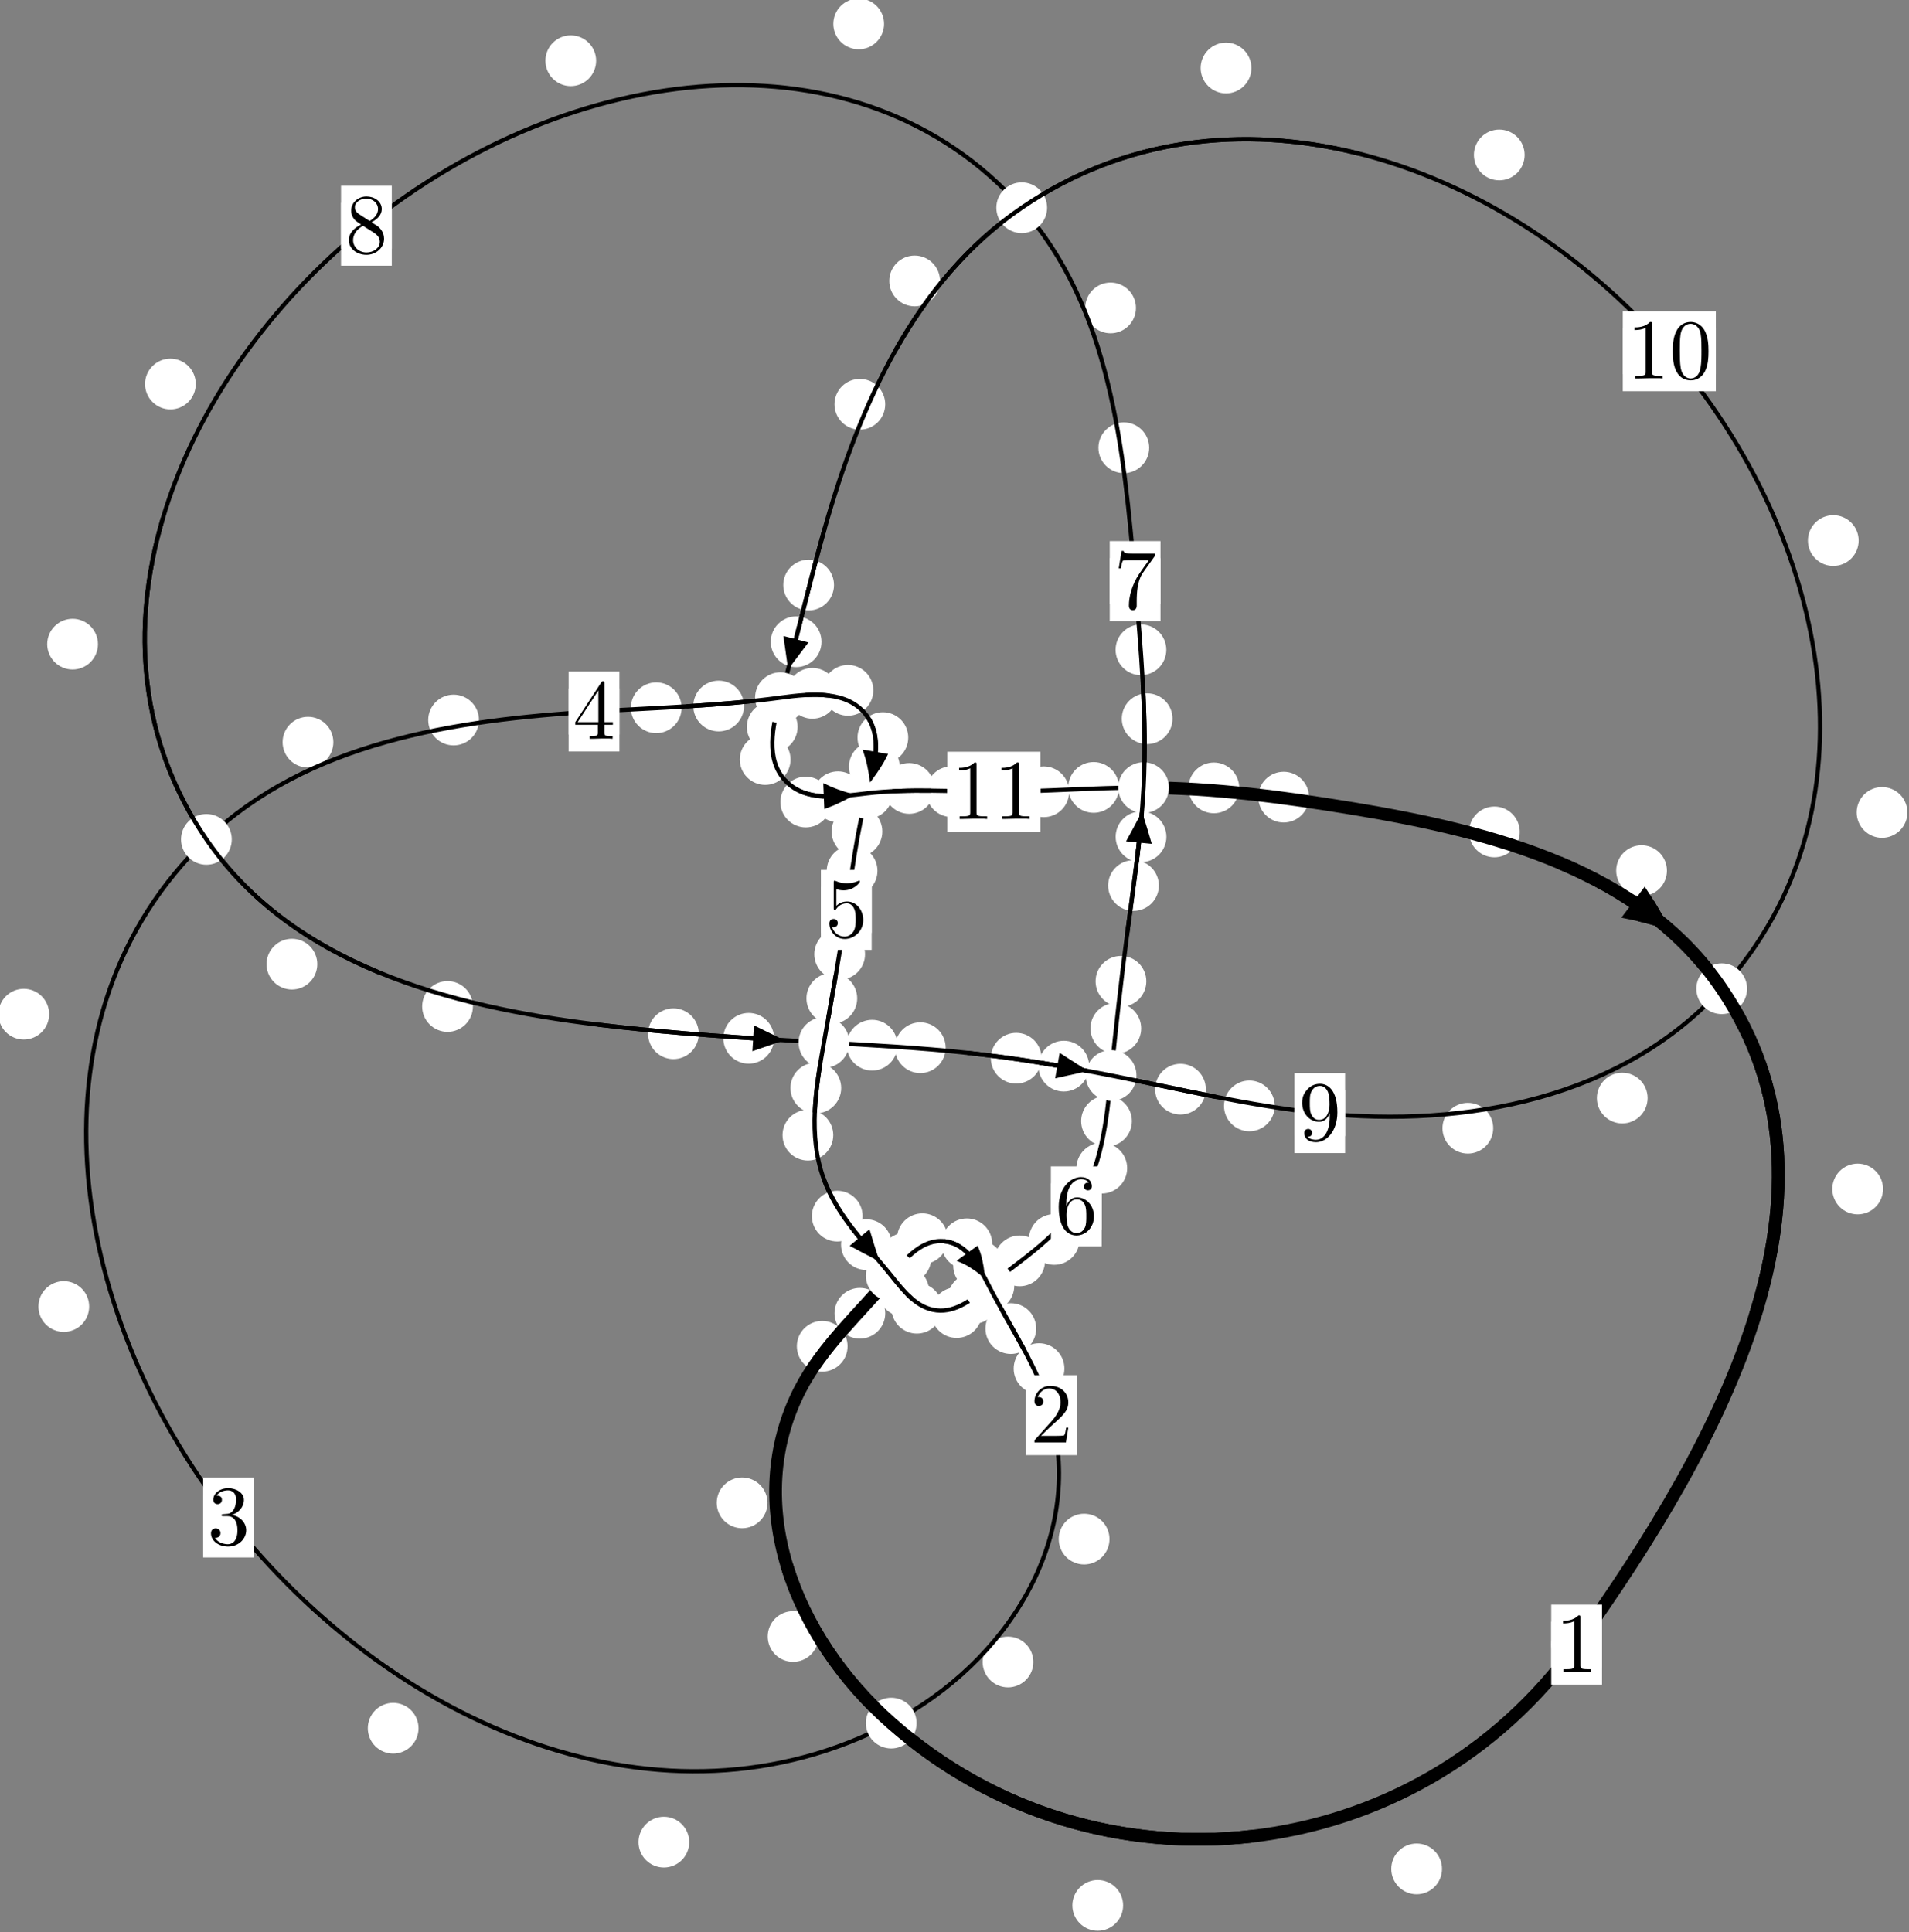 <?xml version="1.0"?>
<!-- Created by MetaPost 1.999 on 2021.07.06:0010 -->
<svg version="1.1" xmlns="http://www.w3.org/2000/svg" xmlns:xlink="http://www.w3.org/1999/xlink" width="224.91" height="227.637" viewBox="0 0 224.91 227.637">
<rect x="0" y="0" width="224.91" height="227.637" fill="#808080" stroke="none"/>
<!-- Original BoundingBox: -105.186584 -24.464859 119.723114 203.172104 -->
  <defs>
    <g transform="scale(0.01,0.01)" id="GLYPHcmr10_48">
      <path style="fill-rule: evenodd;" d="M460 -320C460 -400,455 -480,420 -554C374 -650,292 -666,250 -666C190 -666,117 -640,76 -547C44 -478,39 -400,39 -320C39 -245,43 -155,84 -79C127 2,200 22,249 22C303 22,379 1,423 -94C455 -163,460 -241,460 -320M249 -0C210 -0,151 -25,133 -121C122 -181,122 -273,122 -332C122 -396,122 -462,130 -516C149 -635,224 -644,249 -644C282 -644,348 -626,367 -527C377 -471,377 -395,377 -332C377 -257,377 -189,366 -125C351 -30,294 -0,249 -0"></path>
    </g>
    <g transform="scale(0.01,0.01)" id="GLYPHcmr10_49">
      <path style="fill-rule: evenodd;" d="M294 -640C294 -664,294 -666,271 -666C209 -602,121 -602,89 -602L89 -571C109 -571,168 -571,220 -597L220 -79C220 -43,217 -31,127 -31L95 -31L95 -0L257 -0L130 -3L217 -3L257 -3L297 -3L384 -3L419 -0L419 -31L387 -31C297 -31,294 -42,294 -79"></path>
    </g>
    <g transform="scale(0.01,0.01)" id="GLYPHcmr10_50">
      <path style="fill-rule: evenodd;" d="M127 -77L233 -180C389 -318,449 -372,449 -472C449 -586,359 -666,237 -666C124 -666,50 -574,50 -485C50 -429,100 -429,103 -429C120 -429,155 -441,155 -482C155 -508,137 -534,102 -534C94 -534,92 -534,89 -533C112 -598,166 -635,224 -635C315 -635,358 -554,358 -472C358 -392,308 -313,253 -251L61 -37C50 -26,50 -24,50 -0L421 -0L449 -174L424 -174C419 -144,412 -100,402 -85C395 -77,329 -77,307 -77"></path>
    </g>
    <g transform="scale(0.01,0.01)" id="GLYPHcmr10_51">
      <path style="fill-rule: evenodd;" d="M290 -352C372 -379,430 -449,430 -528C430 -610,342 -666,246 -666C145 -666,69 -606,69 -530C69 -497,91 -478,120 -478C151 -478,171 -500,171 -529C171 -579,124 -579,109 -579C140 -628,206 -641,242 -641C283 -641,338 -619,338 -529C338 -517,336 -459,310 -415C280 -367,246 -364,221 -363C213 -362,189 -360,182 -360C174 -359,167 -358,167 -348C167 -337,174 -337,191 -337L235 -337C317 -337,354 -269,354 -171C354 -35,285 -6,241 -6C198 -6,123 -23,88 -82C123 -77,154 -99,154 -137C154 -173,127 -193,98 -193C74 -193,42 -179,42 -135C42 -44,135 22,244 22C366 22,457 -69,457 -171C457 -253,394 -331,290 -352"></path>
    </g>
    <g transform="scale(0.01,0.01)" id="GLYPHcmr10_52">
      <path style="fill-rule: evenodd;" d="M294 -165L294 -78C294 -42,292 -31,218 -31L197 -31L197 -0L332 -0L238 -3L290 -3L332 -3L374 -3L427 -3L468 -0L468 -31L447 -31C373 -31,371 -42,371 -78L371 -165L471 -165L471 -196L371 -196L371 -651C371 -671,371 -677,355 -677C346 -677,343 -677,335 -665L28 -196L28 -165M300 -196L56 -196L300 -569"></path>
    </g>
    <g transform="scale(0.01,0.01)" id="GLYPHcmr10_53">
      <path style="fill-rule: evenodd;" d="M449 -201C449 -320,367 -420,259 -420C211 -420,168 -404,132 -369L132 -564C152 -558,185 -551,217 -551C340 -551,410 -642,410 -655C410 -661,407 -666,400 -666C399 -666,397 -666,392 -663C372 -654,323 -634,256 -634C216 -634,170 -641,123 -662C115 -665,113 -665,111 -665C101 -665,101 -657,101 -641L101 -345C101 -327,101 -319,115 -319C122 -319,124 -322,128 -328C139 -344,176 -398,257 -398C309 -398,334 -352,342 -334C358 -297,360 -258,360 -208C360 -173,360 -113,336 -71C312 -32,275 -6,229 -6C156 -6,99 -59,82 -118C85 -117,88 -116,99 -116C132 -116,149 -141,149 -165C149 -189,132 -214,99 -214C85 -214,50 -207,50 -161C50 -75,119 22,231 22C347 22,449 -74,449 -201"></path>
    </g>
    <g transform="scale(0.01,0.01)" id="GLYPHcmr10_54">
      <path style="fill-rule: evenodd;" d="M132 -328L132 -352C132 -605,256 -641,307 -641C331 -641,373 -635,395 -601C380 -601,340 -601,340 -556C340 -525,364 -510,386 -510C402 -510,432 -519,432 -558C432 -618,388 -666,305 -666C177 -666,42 -537,42 -316C42 -49,158 22,251 22C362 22,457 -72,457 -204C457 -331,368 -427,257 -427C189 -427,152 -376,132 -328M251 -6C188 -6,158 -66,152 -81C134 -128,134 -208,134 -226C134 -304,166 -404,256 -404C272 -404,318 -404,349 -342C367 -305,367 -254,367 -205C367 -157,367 -107,350 -71C320 -11,274 -6,251 -6"></path>
    </g>
    <g transform="scale(0.01,0.01)" id="GLYPHcmr10_55">
      <path style="fill-rule: evenodd;" d="M476 -609C485 -621,485 -623,485 -644L242 -644C120 -644,118 -657,114 -676L89 -676L56 -470L81 -470C84 -486,93 -549,106 -561C113 -567,191 -567,204 -567L411 -567C400 -551,321 -442,299 -409C209 -274,176 -135,176 -33C176 -23,176 22,222 22C268 22,268 -23,268 -33L268 -84C268 -139,271 -194,279 -248C283 -271,297 -357,341 -419"></path>
    </g>
    <g transform="scale(0.01,0.01)" id="GLYPHcmr10_56">
      <path style="fill-rule: evenodd;" d="M163 -457C117 -487,113 -521,113 -538C113 -599,178 -641,249 -641C322 -641,386 -589,386 -517C386 -460,347 -412,287 -377M309 -362C381 -399,430 -451,430 -517C430 -609,341 -666,250 -666C150 -666,69 -592,69 -499C69 -481,71 -436,113 -389C124 -377,161 -352,186 -335C128 -306,42 -250,42 -151C42 -45,144 22,249 22C362 22,457 -61,457 -168C457 -204,446 -249,408 -291C389 -312,373 -322,309 -362M209 -320L332 -242C360 -223,407 -193,407 -132C407 -58,332 -6,250 -6C164 -6,92 -68,92 -151C92 -209,124 -273,209 -320"></path>
    </g>
    <g transform="scale(0.01,0.01)" id="GLYPHcmr10_57">
      <path style="fill-rule: evenodd;" d="M367 -318L367 -286C367 -52,263 -6,205 -6C188 -6,134 -8,107 -42C151 -42,159 -71,159 -88C159 -119,135 -134,113 -134C97 -134,67 -125,67 -86C67 -19,121 22,206 22C335 22,457 -114,457 -329C457 -598,342 -666,253 -666C198 -666,149 -648,106 -603C65 -558,42 -516,42 -441C42 -316,130 -218,242 -218C303 -218,344 -260,367 -318M243 -241C227 -241,181 -241,150 -304C132 -341,132 -391,132 -440C132 -494,132 -541,153 -578C180 -628,218 -641,253 -641C299 -641,332 -607,349 -562C361 -530,365 -467,365 -421C365 -338,331 -241,243 -241"></path>
    </g>
  </defs>
  <path d="M169.891 220.175C169.891 219.382,169.576 218.622,169.015 218.062C168.455 217.501,167.695 217.186,166.902 217.186C166.109 217.186,165.349 217.501,164.789 218.062C164.228 218.622,163.913 219.382,163.913 220.175C163.913 220.968,164.228 221.728,164.789 222.288C165.349 222.849,166.109 223.164,166.902 223.164C167.695 223.164,168.455 222.849,169.015 222.288C169.576 221.728,169.891 220.968,169.891 220.175Z" style="fill: rgb(100%,100%,100%);stroke: none;"></path>
  <path d="M188.739 193.755C188.739 192.963,188.424 192.202,187.864 191.642C187.303 191.081,186.543 190.766,185.751 190.766C184.958 190.766,184.198 191.081,183.637 191.642C183.077 192.202,182.762 192.963,182.762 193.755C182.762 194.548,183.077 195.308,183.637 195.869C184.198 196.429,184.958 196.744,185.751 196.744C186.543 196.744,187.303 196.429,187.864 195.869C188.424 195.308,188.739 194.548,188.739 193.755Z" style="fill: rgb(100%,100%,100%);stroke: none;"></path>
  <path d="M96.427 192.795C96.427 192.003,96.112 191.242,95.552 190.682C94.991 190.121,94.231 189.807,93.438 189.807C92.646 189.807,91.885 190.121,91.325 190.682C90.765 191.242,90.45 192.003,90.45 192.795C90.45 193.588,90.765 194.348,91.325 194.909C91.885 195.469,92.646 195.784,93.438 195.784C94.231 195.784,94.991 195.469,95.552 194.909C96.112 194.348,96.427 193.588,96.427 192.795Z" style="fill: rgb(100%,100%,100%);stroke: none;"></path>
  <path d="M132.321 224.476C132.321 223.683,132.006 222.923,131.445 222.363C130.885 221.802,130.125 221.487,129.332 221.487C128.539 221.487,127.779 221.802,127.219 222.363C126.658 222.923,126.343 223.683,126.343 224.476C126.343 225.269,126.658 226.029,127.219 226.589C127.779 227.15,128.539 227.465,129.332 227.465C130.125 227.465,130.885 227.15,131.445 226.589C132.006 226.029,132.321 225.269,132.321 224.476Z" style="fill: rgb(100%,100%,100%);stroke: none;"></path>
  <path d="M99.859 158.607C99.859 157.814,99.544 157.054,98.983 156.493C98.423 155.933,97.663 155.618,96.87 155.618C96.077 155.618,95.317 155.933,94.757 156.493C94.196 157.054,93.881 157.814,93.881 158.607C93.881 159.399,94.196 160.159,94.757 160.72C95.317 161.28,96.077 161.595,96.87 161.595C97.663 161.595,98.423 161.28,98.983 160.72C99.544 160.159,99.859 159.399,99.859 158.607Z" style="fill: rgb(100%,100%,100%);stroke: none;"></path>
  <path d="M90.421 177.051C90.421 176.259,90.106 175.499,89.545 174.938C88.985 174.378,88.225 174.063,87.432 174.063C86.639 174.063,85.879 174.378,85.319 174.938C84.758 175.499,84.443 176.259,84.443 177.051C84.443 177.844,84.758 178.604,85.319 179.165C85.879 179.725,86.639 180.04,87.432 180.04C88.225 180.04,88.985 179.725,89.545 179.165C90.106 178.604,90.421 177.844,90.421 177.051Z" style="fill: rgb(100%,100%,100%);stroke: none;"></path>
  <path d="M109.718 148.201C109.718 147.409,109.403 146.648,108.842 146.088C108.282 145.528,107.522 145.213,106.729 145.213C105.936 145.213,105.176 145.528,104.616 146.088C104.055 146.648,103.74 147.409,103.74 148.201C103.74 148.994,104.055 149.754,104.616 150.315C105.176 150.875,105.936 151.19,106.729 151.19C107.522 151.19,108.282 150.875,108.842 150.315C109.403 149.754,109.718 148.994,109.718 148.201Z" style="fill: rgb(100%,100%,100%);stroke: none;"></path>
  <path d="M104.297 154.717C104.297 153.925,103.982 153.165,103.422 152.604C102.861 152.044,102.101 151.729,101.308 151.729C100.516 151.729,99.755 152.044,99.195 152.604C98.634 153.165,98.32 153.925,98.32 154.717C98.32 155.51,98.634 156.27,99.195 156.831C99.755 157.391,100.516 157.706,101.308 157.706C102.101 157.706,102.861 157.391,103.422 156.831C103.982 156.27,104.297 155.51,104.297 154.717Z" style="fill: rgb(100%,100%,100%);stroke: none;"></path>
  <path d="M116.896 146.533C116.896 145.74,116.581 144.98,116.02 144.42C115.46 143.859,114.7 143.544,113.907 143.544C113.114 143.544,112.354 143.859,111.794 144.42C111.233 144.98,110.918 145.74,110.918 146.533C110.918 147.326,111.233 148.086,111.794 148.646C112.354 149.207,113.114 149.522,113.907 149.522C114.7 149.522,115.46 149.207,116.02 148.646C116.581 148.086,116.896 147.326,116.896 146.533Z" style="fill: rgb(100%,100%,100%);stroke: none;"></path>
  <path d="M111.659 145.934C111.659 145.142,111.344 144.382,110.784 143.821C110.223 143.261,109.463 142.946,108.67 142.946C107.878 142.946,107.118 143.261,106.557 143.821C105.997 144.382,105.682 145.142,105.682 145.934C105.682 146.727,105.997 147.487,106.557 148.048C107.118 148.608,107.878 148.923,108.67 148.923C109.463 148.923,110.223 148.608,110.784 148.048C111.344 147.487,111.659 146.727,111.659 145.934Z" style="fill: rgb(100%,100%,100%);stroke: none;"></path>
  <path d="M122.079 156.521C122.079 155.728,121.764 154.968,121.203 154.408C120.643 153.847,119.883 153.532,119.09 153.532C118.297 153.532,117.537 153.847,116.977 154.408C116.416 154.968,116.101 155.728,116.101 156.521C116.101 157.314,116.416 158.074,116.977 158.634C117.537 159.195,118.297 159.51,119.09 159.51C119.883 159.51,120.643 159.195,121.203 158.634C121.764 158.074,122.079 157.314,122.079 156.521Z" style="fill: rgb(100%,100%,100%);stroke: none;"></path>
  <path d="M118.282 149.117C118.282 148.324,117.967 147.564,117.406 147.003C116.846 146.443,116.086 146.128,115.293 146.128C114.5 146.128,113.74 146.443,113.18 147.003C112.619 147.564,112.304 148.324,112.304 149.117C112.304 149.909,112.619 150.67,113.18 151.23C113.74 151.791,114.5 152.105,115.293 152.105C116.086 152.105,116.846 151.791,117.406 151.23C117.967 150.67,118.282 149.909,118.282 149.117Z" style="fill: rgb(100%,100%,100%);stroke: none;"></path>
  <path d="M130.715 181.32C130.715 180.527,130.4 179.767,129.84 179.206C129.28 178.646,128.519 178.331,127.727 178.331C126.934 178.331,126.174 178.646,125.613 179.206C125.053 179.767,124.738 180.527,124.738 181.32C124.738 182.112,125.053 182.872,125.613 183.433C126.174 183.993,126.934 184.308,127.727 184.308C128.519 184.308,129.28 183.993,129.84 183.433C130.4 182.872,130.715 182.112,130.715 181.32Z" style="fill: rgb(100%,100%,100%);stroke: none;"></path>
  <path d="M125.404 161.236C125.404 160.444,125.089 159.684,124.528 159.123C123.968 158.563,123.208 158.248,122.415 158.248C121.622 158.248,120.862 158.563,120.302 159.123C119.741 159.684,119.426 160.444,119.426 161.236C119.426 162.029,119.741 162.789,120.302 163.35C120.862 163.91,121.622 164.225,122.415 164.225C123.208 164.225,123.968 163.91,124.528 163.35C125.089 162.789,125.404 162.029,125.404 161.236Z" style="fill: rgb(100%,100%,100%);stroke: none;"></path>
  <path d="M81.203 217.022C81.203 216.23,80.888 215.469,80.327 214.909C79.767 214.348,79.007 214.034,78.214 214.034C77.421 214.034,76.661 214.348,76.101 214.909C75.54 215.469,75.225 216.23,75.225 217.022C75.225 217.815,75.54 218.575,76.101 219.136C76.661 219.696,77.421 220.011,78.214 220.011C79.007 220.011,79.767 219.696,80.327 219.136C80.888 218.575,81.203 217.815,81.203 217.022Z" style="fill: rgb(100%,100%,100%);stroke: none;"></path>
  <path d="M121.745 195.799C121.745 195.006,121.43 194.246,120.869 193.686C120.309 193.125,119.549 192.81,118.756 192.81C117.963 192.81,117.203 193.125,116.643 193.686C116.082 194.246,115.767 195.006,115.767 195.799C115.767 196.592,116.082 197.352,116.643 197.912C117.203 198.473,117.963 198.788,118.756 198.788C119.549 198.788,120.309 198.473,120.869 197.912C121.43 197.352,121.745 196.592,121.745 195.799Z" style="fill: rgb(100%,100%,100%);stroke: none;"></path>
  <path d="M10.504 153.924C10.504 153.131,10.189 152.371,9.629 151.811C9.068 151.25,8.308 150.935,7.516 150.935C6.723 150.935,5.963 151.25,5.402 151.811C4.842 152.371,4.527 153.131,4.527 153.924C4.527 154.717,4.842 155.477,5.402 156.037C5.963 156.598,6.723 156.913,7.516 156.913C8.308 156.913,9.068 156.598,9.629 156.037C10.189 155.477,10.504 154.717,10.504 153.924Z" style="fill: rgb(100%,100%,100%);stroke: none;"></path>
  <path d="M49.311 203.603C49.311 202.81,48.996 202.05,48.436 201.49C47.875 200.929,47.115 200.614,46.322 200.614C45.53 200.614,44.77 200.929,44.209 201.49C43.649 202.05,43.334 202.81,43.334 203.603C43.334 204.396,43.649 205.156,44.209 205.716C44.77 206.277,45.53 206.592,46.322 206.592C47.115 206.592,47.875 206.277,48.436 205.716C48.996 205.156,49.311 204.396,49.311 203.603Z" style="fill: rgb(100%,100%,100%);stroke: none;"></path>
  <path d="M39.274 87.437C39.274 86.644,38.959 85.884,38.398 85.323C37.838 84.763,37.078 84.448,36.285 84.448C35.492 84.448,34.732 84.763,34.172 85.323C33.611 85.884,33.296 86.644,33.296 87.437C33.296 88.229,33.611 88.99,34.172 89.55C34.732 90.11,35.492 90.425,36.285 90.425C37.078 90.425,37.838 90.11,38.398 89.55C38.959 88.99,39.274 88.229,39.274 87.437Z" style="fill: rgb(100%,100%,100%);stroke: none;"></path>
  <path d="M5.791 119.48C5.791 118.687,5.476 117.927,4.915 117.366C4.355 116.806,3.595 116.491,2.802 116.491C2.009 116.491,1.249 116.806,0.689 117.366C0.128 117.927,-0.187 118.687,-0.187 119.48C-0.187 120.272,0.128 121.033,0.689 121.593C1.249 122.154,2.009 122.468,2.802 122.468C3.595 122.468,4.355 122.154,4.915 121.593C5.476 121.033,5.791 120.272,5.791 119.48Z" style="fill: rgb(100%,100%,100%);stroke: none;"></path>
  <path d="M80.306 83.381C80.306 82.588,79.991 81.828,79.43 81.268C78.87 80.707,78.109 80.392,77.317 80.392C76.524 80.392,75.764 80.707,75.203 81.268C74.643 81.828,74.328 82.588,74.328 83.381C74.328 84.174,74.643 84.934,75.203 85.494C75.764 86.055,76.524 86.37,77.317 86.37C78.109 86.37,78.87 86.055,79.43 85.494C79.991 84.934,80.306 84.174,80.306 83.381Z" style="fill: rgb(100%,100%,100%);stroke: none;"></path>
  <path d="M56.43 84.827C56.43 84.034,56.115 83.274,55.554 82.713C54.994 82.153,54.233 81.838,53.441 81.838C52.648 81.838,51.888 82.153,51.327 82.713C50.767 83.274,50.452 84.034,50.452 84.827C50.452 85.619,50.767 86.379,51.327 86.94C51.888 87.5,52.648 87.815,53.441 87.815C54.233 87.815,54.994 87.5,55.554 86.94C56.115 86.379,56.43 85.619,56.43 84.827Z" style="fill: rgb(100%,100%,100%);stroke: none;"></path>
  <path d="M98.702 81.682C98.702 80.889,98.387 80.129,97.826 79.569C97.266 79.008,96.506 78.693,95.713 78.693C94.92 78.693,94.16 79.008,93.6 79.569C93.039 80.129,92.724 80.889,92.724 81.682C92.724 82.475,93.039 83.235,93.6 83.795C94.16 84.356,94.92 84.671,95.713 84.671C96.506 84.671,97.266 84.356,97.826 83.795C98.387 83.235,98.702 82.475,98.702 81.682Z" style="fill: rgb(100%,100%,100%);stroke: none;"></path>
  <path d="M87.658 83.176C87.658 82.384,87.343 81.624,86.783 81.063C86.222 80.503,85.462 80.188,84.67 80.188C83.877 80.188,83.117 80.503,82.556 81.063C81.996 81.624,81.681 82.384,81.681 83.176C81.681 83.969,81.996 84.729,82.556 85.29C83.117 85.85,83.877 86.165,84.67 86.165C85.462 86.165,86.222 85.85,86.783 85.29C87.343 84.729,87.658 83.969,87.658 83.176Z" style="fill: rgb(100%,100%,100%);stroke: none;"></path>
  <path d="M107.004 86.896C107.004 86.103,106.689 85.343,106.129 84.782C105.568 84.222,104.808 83.907,104.015 83.907C103.223 83.907,102.462 84.222,101.902 84.782C101.342 85.343,101.027 86.103,101.027 86.896C101.027 87.688,101.342 88.448,101.902 89.009C102.462 89.569,103.223 89.884,104.015 89.884C104.808 89.884,105.568 89.569,106.129 89.009C106.689 88.448,107.004 87.688,107.004 86.896Z" style="fill: rgb(100%,100%,100%);stroke: none;"></path>
  <path d="M102.893 81.33C102.893 80.537,102.578 79.777,102.018 79.217C101.457 78.656,100.697 78.341,99.904 78.341C99.112 78.341,98.352 78.656,97.791 79.217C97.231 79.777,96.916 80.537,96.916 81.33C96.916 82.123,97.231 82.883,97.791 83.443C98.352 84.004,99.112 84.319,99.904 84.319C100.697 84.319,101.457 84.004,102.018 83.443C102.578 82.883,102.893 82.123,102.893 81.33Z" style="fill: rgb(100%,100%,100%);stroke: none;"></path>
  <path d="M103.953 97.961C103.953 97.168,103.638 96.408,103.078 95.848C102.517 95.287,101.757 94.972,100.965 94.972C100.172 94.972,99.412 95.287,98.851 95.848C98.291 96.408,97.976 97.168,97.976 97.961C97.976 98.754,98.291 99.514,98.851 100.074C99.412 100.635,100.172 100.95,100.965 100.95C101.757 100.95,102.517 100.635,103.078 100.074C103.638 99.514,103.953 98.754,103.953 97.961Z" style="fill: rgb(100%,100%,100%);stroke: none;"></path>
  <path d="M105.998 90.322C105.998 89.53,105.683 88.769,105.123 88.209C104.562 87.648,103.802 87.334,103.009 87.334C102.217 87.334,101.456 87.648,100.896 88.209C100.335 88.769,100.021 89.53,100.021 90.322C100.021 91.115,100.335 91.875,100.896 92.436C101.456 92.996,102.217 93.311,103.009 93.311C103.802 93.311,104.562 92.996,105.123 92.436C105.683 91.875,105.998 91.115,105.998 90.322Z" style="fill: rgb(100%,100%,100%);stroke: none;"></path>
  <path d="M101.916 112.418C101.916 111.625,101.601 110.865,101.041 110.304C100.48 109.744,99.72 109.429,98.927 109.429C98.135 109.429,97.375 109.744,96.814 110.304C96.254 110.865,95.939 111.625,95.939 112.418C95.939 113.21,96.254 113.971,96.814 114.531C97.375 115.091,98.135 115.406,98.927 115.406C99.72 115.406,100.48 115.091,101.041 114.531C101.601 113.971,101.916 113.21,101.916 112.418Z" style="fill: rgb(100%,100%,100%);stroke: none;"></path>
  <path d="M103.38 102.591C103.38 101.799,103.065 101.039,102.505 100.478C101.944 99.918,101.184 99.603,100.392 99.603C99.599 99.603,98.839 99.918,98.278 100.478C97.718 101.039,97.403 101.799,97.403 102.591C97.403 103.384,97.718 104.144,98.278 104.705C98.839 105.265,99.599 105.58,100.392 105.58C101.184 105.58,101.944 105.265,102.505 104.705C103.065 104.144,103.38 103.384,103.38 102.591Z" style="fill: rgb(100%,100%,100%);stroke: none;"></path>
  <path d="M99.105 128.179C99.105 127.386,98.79 126.626,98.229 126.065C97.669 125.505,96.909 125.19,96.116 125.19C95.323 125.19,94.563 125.505,94.003 126.065C93.442 126.626,93.127 127.386,93.127 128.179C93.127 128.971,93.442 129.731,94.003 130.292C94.563 130.852,95.323 131.167,96.116 131.167C96.909 131.167,97.669 130.852,98.229 130.292C98.79 129.731,99.105 128.971,99.105 128.179Z" style="fill: rgb(100%,100%,100%);stroke: none;"></path>
  <path d="M100.99 117.617C100.99 116.825,100.675 116.065,100.115 115.504C99.554 114.944,98.794 114.629,98.001 114.629C97.209 114.629,96.448 114.944,95.888 115.504C95.327 116.065,95.012 116.825,95.012 117.617C95.012 118.41,95.327 119.17,95.888 119.731C96.448 120.291,97.209 120.606,98.001 120.606C98.794 120.606,99.554 120.291,100.115 119.731C100.675 119.17,100.99 118.41,100.99 117.617Z" style="fill: rgb(100%,100%,100%);stroke: none;"></path>
  <path d="M101.629 143.273C101.629 142.48,101.314 141.72,100.753 141.159C100.193 140.599,99.433 140.284,98.64 140.284C97.847 140.284,97.087 140.599,96.527 141.159C95.966 141.72,95.651 142.48,95.651 143.273C95.651 144.065,95.966 144.825,96.527 145.386C97.087 145.946,97.847 146.261,98.64 146.261C99.433 146.261,100.193 145.946,100.753 145.386C101.314 144.825,101.629 144.065,101.629 143.273Z" style="fill: rgb(100%,100%,100%);stroke: none;"></path>
  <path d="M98.17 133.733C98.17 132.941,97.855 132.18,97.295 131.62C96.734 131.059,95.974 130.745,95.182 130.745C94.389 130.745,93.629 131.059,93.068 131.62C92.508 132.18,92.193 132.941,92.193 133.733C92.193 134.526,92.508 135.286,93.068 135.847C93.629 136.407,94.389 136.722,95.182 136.722C95.974 136.722,96.734 136.407,97.295 135.847C97.855 135.286,98.17 134.526,98.17 133.733Z" style="fill: rgb(100%,100%,100%);stroke: none;"></path>
  <path d="M109.46 152.114C109.46 151.322,109.145 150.561,108.585 150.001C108.024 149.44,107.264 149.125,106.471 149.125C105.679 149.125,104.918 149.44,104.358 150.001C103.797 150.561,103.483 151.322,103.483 152.114C103.483 152.907,103.797 153.667,104.358 154.228C104.918 154.788,105.679 155.103,106.471 155.103C107.264 155.103,108.024 154.788,108.585 154.228C109.145 153.667,109.46 152.907,109.46 152.114Z" style="fill: rgb(100%,100%,100%);stroke: none;"></path>
  <path d="M105.065 146.634C105.065 145.841,104.75 145.081,104.19 144.521C103.629 143.96,102.869 143.645,102.076 143.645C101.284 143.645,100.524 143.96,99.963 144.521C99.403 145.081,99.088 145.841,99.088 146.634C99.088 147.427,99.403 148.187,99.963 148.747C100.524 149.308,101.284 149.623,102.076 149.623C102.869 149.623,103.629 149.308,104.19 148.747C104.75 148.187,105.065 147.427,105.065 146.634Z" style="fill: rgb(100%,100%,100%);stroke: none;"></path>
  <path d="M115.694 154.635C115.694 153.842,115.379 153.082,114.819 152.522C114.258 151.961,113.498 151.646,112.705 151.646C111.913 151.646,111.152 151.961,110.592 152.522C110.031 153.082,109.717 153.842,109.717 154.635C109.717 155.428,110.031 156.188,110.592 156.748C111.152 157.309,111.913 157.624,112.705 157.624C113.498 157.624,114.258 157.309,114.819 156.748C115.379 156.188,115.694 155.428,115.694 154.635Z" style="fill: rgb(100%,100%,100%);stroke: none;"></path>
  <path d="M111.009 154.121C111.009 153.329,110.694 152.569,110.133 152.008C109.573 151.448,108.813 151.133,108.02 151.133C107.227 151.133,106.467 151.448,105.907 152.008C105.346 152.569,105.031 153.329,105.031 154.121C105.031 154.914,105.346 155.674,105.907 156.235C106.467 156.795,107.227 157.11,108.02 157.11C108.813 157.11,109.573 156.795,110.133 156.235C110.694 155.674,111.009 154.914,111.009 154.121Z" style="fill: rgb(100%,100%,100%);stroke: none;"></path>
  <path d="M123.122 148.545C123.122 147.752,122.807 146.992,122.246 146.431C121.686 145.871,120.926 145.556,120.133 145.556C119.34 145.556,118.58 145.871,118.02 146.431C117.459 146.992,117.144 147.752,117.144 148.545C117.144 149.337,117.459 150.097,118.02 150.658C118.58 151.218,119.34 151.533,120.133 151.533C120.926 151.533,121.686 151.218,122.246 150.658C122.807 150.097,123.122 149.337,123.122 148.545Z" style="fill: rgb(100%,100%,100%);stroke: none;"></path>
  <path d="M117.651 152.98C117.651 152.187,117.336 151.427,116.776 150.867C116.215 150.306,115.455 149.991,114.663 149.991C113.87 149.991,113.11 150.306,112.549 150.867C111.989 151.427,111.674 152.187,111.674 152.98C111.674 153.773,111.989 154.533,112.549 155.093C113.11 155.654,113.87 155.969,114.663 155.969C115.455 155.969,116.215 155.654,116.776 155.093C117.336 154.533,117.651 153.773,117.651 152.98Z" style="fill: rgb(100%,100%,100%);stroke: none;"></path>
  <path d="M132.797 137.619C132.797 136.826,132.482 136.066,131.922 135.506C131.361 134.945,130.601 134.63,129.808 134.63C129.016 134.63,128.255 134.945,127.695 135.506C127.135 136.066,126.82 136.826,126.82 137.619C126.82 138.412,127.135 139.172,127.695 139.732C128.255 140.293,129.016 140.608,129.808 140.608C130.601 140.608,131.361 140.293,131.922 139.732C132.482 139.172,132.797 138.412,132.797 137.619Z" style="fill: rgb(100%,100%,100%);stroke: none;"></path>
  <path d="M127.194 146.019C127.194 145.227,126.879 144.466,126.319 143.906C125.758 143.346,124.998 143.031,124.205 143.031C123.413 143.031,122.652 143.346,122.092 143.906C121.532 144.466,121.217 145.227,121.217 146.019C121.217 146.812,121.532 147.572,122.092 148.133C122.652 148.693,123.413 149.008,124.205 149.008C124.998 149.008,125.758 148.693,126.319 148.133C126.879 147.572,127.194 146.812,127.194 146.019Z" style="fill: rgb(100%,100%,100%);stroke: none;"></path>
  <path d="M134.45 121.153C134.45 120.36,134.135 119.6,133.575 119.039C133.014 118.479,132.254 118.164,131.461 118.164C130.669 118.164,129.908 118.479,129.348 119.039C128.787 119.6,128.473 120.36,128.473 121.153C128.473 121.945,128.787 122.705,129.348 123.266C129.908 123.826,130.669 124.141,131.461 124.141C132.254 124.141,133.014 123.826,133.575 123.266C134.135 122.705,134.45 121.945,134.45 121.153Z" style="fill: rgb(100%,100%,100%);stroke: none;"></path>
  <path d="M133.355 132.077C133.355 131.285,133.04 130.524,132.479 129.964C131.919 129.403,131.159 129.089,130.366 129.089C129.573 129.089,128.813 129.403,128.253 129.964C127.692 130.524,127.377 131.285,127.377 132.077C127.377 132.87,127.692 133.63,128.253 134.191C128.813 134.751,129.573 135.066,130.366 135.066C131.159 135.066,131.919 134.751,132.479 134.191C133.04 133.63,133.355 132.87,133.355 132.077Z" style="fill: rgb(100%,100%,100%);stroke: none;"></path>
  <path d="M136.534 104.326C136.534 103.534,136.219 102.773,135.658 102.213C135.098 101.653,134.338 101.338,133.545 101.338C132.752 101.338,131.992 101.653,131.432 102.213C130.871 102.773,130.556 103.534,130.556 104.326C130.556 105.119,130.871 105.879,131.432 106.44C131.992 107,132.752 107.315,133.545 107.315C134.338 107.315,135.098 107,135.658 106.44C136.219 105.879,136.534 105.119,136.534 104.326Z" style="fill: rgb(100%,100%,100%);stroke: none;"></path>
  <path d="M135.054 115.608C135.054 114.815,134.739 114.055,134.179 113.495C133.618 112.934,132.858 112.619,132.066 112.619C131.273 112.619,130.513 112.934,129.952 113.495C129.392 114.055,129.077 114.815,129.077 115.608C129.077 116.401,129.392 117.161,129.952 117.721C130.513 118.282,131.273 118.597,132.066 118.597C132.858 118.597,133.618 118.282,134.179 117.721C134.739 117.161,135.054 116.401,135.054 115.608Z" style="fill: rgb(100%,100%,100%);stroke: none;"></path>
  <path d="M138.141 84.67C138.141 83.877,137.826 83.117,137.266 82.556C136.705 81.996,135.945 81.681,135.152 81.681C134.36 81.681,133.6 81.996,133.039 82.556C132.479 83.117,132.164 83.877,132.164 84.67C132.164 85.462,132.479 86.223,133.039 86.783C133.6 87.344,134.36 87.659,135.152 87.659C135.945 87.659,136.705 87.344,137.266 86.783C137.826 86.223,138.141 85.462,138.141 84.67Z" style="fill: rgb(100%,100%,100%);stroke: none;"></path>
  <path d="M137.42 98.584C137.42 97.792,137.105 97.031,136.544 96.471C135.984 95.91,135.224 95.595,134.431 95.595C133.638 95.595,132.878 95.91,132.318 96.471C131.757 97.031,131.442 97.792,131.442 98.584C131.442 99.377,131.757 100.137,132.318 100.698C132.878 101.258,133.638 101.573,134.431 101.573C135.224 101.573,135.984 101.258,136.544 100.698C137.105 100.137,137.42 99.377,137.42 98.584Z" style="fill: rgb(100%,100%,100%);stroke: none;"></path>
  <path d="M135.391 52.752C135.391 51.959,135.076 51.199,134.515 50.639C133.955 50.078,133.195 49.763,132.402 49.763C131.609 49.763,130.849 50.078,130.289 50.639C129.728 51.199,129.413 51.959,129.413 52.752C129.413 53.545,129.728 54.305,130.289 54.865C130.849 55.426,131.609 55.741,132.402 55.741C133.195 55.741,133.955 55.426,134.515 54.865C135.076 54.305,135.391 53.545,135.391 52.752Z" style="fill: rgb(100%,100%,100%);stroke: none;"></path>
  <path d="M137.41 76.553C137.41 75.761,137.095 75.001,136.535 74.44C135.975 73.88,135.214 73.565,134.422 73.565C133.629 73.565,132.869 73.88,132.308 74.44C131.748 75.001,131.433 75.761,131.433 76.553C131.433 77.346,131.748 78.106,132.308 78.667C132.869 79.227,133.629 79.542,134.422 79.542C135.214 79.542,135.975 79.227,136.535 78.667C137.095 78.106,137.41 77.346,137.41 76.553Z" style="fill: rgb(100%,100%,100%);stroke: none;"></path>
  <path d="M104.157 2.817C104.157 2.024,103.842 1.264,103.281 0.703C102.721 0.143,101.961 -0.172,101.168 -0.172C100.375 -0.172,99.615 0.143,99.055 0.703C98.494 1.264,98.179 2.024,98.179 2.817C98.179 3.609,98.494 4.369,99.055 4.93C99.615 5.49,100.375 5.805,101.168 5.805C101.961 5.805,102.721 5.49,103.281 4.93C103.842 4.369,104.157 3.609,104.157 2.817Z" style="fill: rgb(100%,100%,100%);stroke: none;"></path>
  <path d="M133.832 36.277C133.832 35.485,133.517 34.725,132.957 34.164C132.396 33.604,131.636 33.289,130.843 33.289C130.051 33.289,129.29 33.604,128.73 34.164C128.169 34.725,127.855 35.485,127.855 36.277C127.855 37.07,128.169 37.83,128.73 38.391C129.29 38.951,130.051 39.266,130.843 39.266C131.636 39.266,132.396 38.951,132.957 38.391C133.517 37.83,133.832 37.07,133.832 36.277Z" style="fill: rgb(100%,100%,100%);stroke: none;"></path>
  <path d="M23.066 45.242C23.066 44.449,22.751 43.689,22.191 43.129C21.63 42.568,20.87 42.253,20.077 42.253C19.285 42.253,18.524 42.568,17.964 43.129C17.403 43.689,17.088 44.449,17.088 45.242C17.088 46.035,17.403 46.795,17.964 47.355C18.524 47.916,19.285 48.231,20.077 48.231C20.87 48.231,21.63 47.916,22.191 47.355C22.751 46.795,23.066 46.035,23.066 45.242Z" style="fill: rgb(100%,100%,100%);stroke: none;"></path>
  <path d="M70.234 7.154C70.234 6.361,69.919 5.601,69.359 5.041C68.798 4.48,68.038 4.165,67.245 4.165C66.453 4.165,65.692 4.48,65.132 5.041C64.572 5.601,64.257 6.361,64.257 7.154C64.257 7.947,64.572 8.707,65.132 9.267C65.692 9.828,66.453 10.143,67.245 10.143C68.038 10.143,68.798 9.828,69.359 9.267C69.919 8.707,70.234 7.947,70.234 7.154Z" style="fill: rgb(100%,100%,100%);stroke: none;"></path>
  <path d="M37.382 113.586C37.382 112.794,37.067 112.033,36.506 111.473C35.946 110.912,35.186 110.598,34.393 110.598C33.6 110.598,32.84 110.912,32.28 111.473C31.719 112.033,31.404 112.794,31.404 113.586C31.404 114.379,31.719 115.139,32.28 115.7C32.84 116.26,33.6 116.575,34.393 116.575C35.186 116.575,35.946 116.26,36.506 115.7C37.067 115.139,37.382 114.379,37.382 113.586Z" style="fill: rgb(100%,100%,100%);stroke: none;"></path>
  <path d="M11.54 75.888C11.54 75.095,11.225 74.335,10.664 73.774C10.104 73.214,9.344 72.899,8.551 72.899C7.758 72.899,6.998 73.214,6.438 73.774C5.877 74.335,5.562 75.095,5.562 75.888C5.562 76.68,5.877 77.441,6.438 78.001C6.998 78.561,7.758 78.876,8.551 78.876C9.344 78.876,10.104 78.561,10.664 78.001C11.225 77.441,11.54 76.68,11.54 75.888Z" style="fill: rgb(100%,100%,100%);stroke: none;"></path>
  <path d="M82.33 121.784C82.33 120.991,82.015 120.231,81.455 119.67C80.894 119.11,80.134 118.795,79.341 118.795C78.549 118.795,77.789 119.11,77.228 119.67C76.668 120.231,76.353 120.991,76.353 121.784C76.353 122.576,76.668 123.336,77.228 123.897C77.789 124.457,78.549 124.772,79.341 124.772C80.134 124.772,80.894 124.457,81.455 123.897C82.015 123.336,82.33 122.576,82.33 121.784Z" style="fill: rgb(100%,100%,100%);stroke: none;"></path>
  <path d="M55.717 118.572C55.717 117.779,55.402 117.019,54.841 116.459C54.281 115.898,53.521 115.583,52.728 115.583C51.935 115.583,51.175 115.898,50.615 116.459C50.054 117.019,49.739 117.779,49.739 118.572C49.739 119.365,50.054 120.125,50.615 120.685C51.175 121.246,51.935 121.561,52.728 121.561C53.521 121.561,54.281 121.246,54.841 120.685C55.402 120.125,55.717 119.365,55.717 118.572Z" style="fill: rgb(100%,100%,100%);stroke: none;"></path>
  <path d="M105.736 123.133C105.736 122.34,105.421 121.58,104.861 121.019C104.3 120.459,103.54 120.144,102.748 120.144C101.955 120.144,101.195 120.459,100.634 121.019C100.074 121.58,99.759 122.34,99.759 123.133C99.759 123.925,100.074 124.685,100.634 125.246C101.195 125.806,101.955 126.121,102.748 126.121C103.54 126.121,104.3 125.806,104.861 125.246C105.421 124.685,105.736 123.925,105.736 123.133Z" style="fill: rgb(100%,100%,100%);stroke: none;"></path>
  <path d="M91.197 122.322C91.197 121.53,90.882 120.769,90.321 120.209C89.761 119.648,89.001 119.334,88.208 119.334C87.415 119.334,86.655 119.648,86.095 120.209C85.534 120.769,85.219 121.53,85.219 122.322C85.219 123.115,85.534 123.875,86.095 124.436C86.655 124.996,87.415 125.311,88.208 125.311C89.001 125.311,89.761 124.996,90.321 124.436C90.882 123.875,91.197 123.115,91.197 122.322Z" style="fill: rgb(100%,100%,100%);stroke: none;"></path>
  <path d="M122.712 124.666C122.712 123.873,122.397 123.113,121.837 122.553C121.276 121.992,120.516 121.677,119.724 121.677C118.931 121.677,118.171 121.992,117.61 122.553C117.05 123.113,116.735 123.873,116.735 124.666C116.735 125.459,117.05 126.219,117.61 126.779C118.171 127.34,118.931 127.655,119.724 127.655C120.516 127.655,121.276 127.34,121.837 126.779C122.397 126.219,122.712 125.459,122.712 124.666Z" style="fill: rgb(100%,100%,100%);stroke: none;"></path>
  <path d="M111.414 123.431C111.414 122.638,111.099 121.878,110.539 121.318C109.978 120.757,109.218 120.442,108.425 120.442C107.633 120.442,106.873 120.757,106.312 121.318C105.752 121.878,105.437 122.638,105.437 123.431C105.437 124.224,105.752 124.984,106.312 125.544C106.873 126.105,107.633 126.42,108.425 126.42C109.218 126.42,109.978 126.105,110.539 125.544C111.099 124.984,111.414 124.224,111.414 123.431Z" style="fill: rgb(100%,100%,100%);stroke: none;"></path>
  <path d="M142.066 128.315C142.066 127.522,141.751 126.762,141.191 126.201C140.63 125.641,139.87 125.326,139.077 125.326C138.285 125.326,137.524 125.641,136.964 126.201C136.403 126.762,136.088 127.522,136.088 128.315C136.088 129.107,136.403 129.867,136.964 130.428C137.524 130.988,138.285 131.303,139.077 131.303C139.87 131.303,140.63 130.988,141.191 130.428C141.751 129.867,142.066 129.107,142.066 128.315Z" style="fill: rgb(100%,100%,100%);stroke: none;"></path>
  <path d="M128.32 125.601C128.32 124.808,128.005 124.048,127.444 123.488C126.884 122.927,126.124 122.612,125.331 122.612C124.538 122.612,123.778 122.927,123.218 123.488C122.657 124.048,122.342 124.808,122.342 125.601C122.342 126.394,122.657 127.154,123.218 127.714C123.778 128.275,124.538 128.59,125.331 128.59C126.124 128.59,126.884 128.275,127.444 127.714C128.005 127.154,128.32 126.394,128.32 125.601Z" style="fill: rgb(100%,100%,100%);stroke: none;"></path>
  <path d="M175.922 132.915C175.922 132.122,175.607 131.362,175.047 130.801C174.486 130.241,173.726 129.926,172.934 129.926C172.141 129.926,171.381 130.241,170.82 130.801C170.26 131.362,169.945 132.122,169.945 132.915C169.945 133.707,170.26 134.467,170.82 135.028C171.381 135.588,172.141 135.903,172.934 135.903C173.726 135.903,174.486 135.588,175.047 135.028C175.607 134.467,175.922 133.707,175.922 132.915Z" style="fill: rgb(100%,100%,100%);stroke: none;"></path>
  <path d="M150.183 130.285C150.183 129.492,149.868 128.732,149.307 128.172C148.747 127.611,147.987 127.296,147.194 127.296C146.401 127.296,145.641 127.611,145.081 128.172C144.52 128.732,144.205 129.492,144.205 130.285C144.205 131.078,144.52 131.838,145.081 132.398C145.641 132.959,146.401 133.274,147.194 133.274C147.987 133.274,148.747 132.959,149.307 132.398C149.868 131.838,150.183 131.078,150.183 130.285Z" style="fill: rgb(100%,100%,100%);stroke: none;"></path>
  <path d="M224.723 95.715C224.723 94.923,224.408 94.162,223.848 93.602C223.287 93.042,222.527 92.727,221.734 92.727C220.942 92.727,220.182 93.042,219.621 93.602C219.061 94.162,218.746 94.923,218.746 95.715C218.746 96.508,219.061 97.268,219.621 97.829C220.182 98.389,220.942 98.704,221.734 98.704C222.527 98.704,223.287 98.389,223.848 97.829C224.408 97.268,224.723 96.508,224.723 95.715Z" style="fill: rgb(100%,100%,100%);stroke: none;"></path>
  <path d="M194.115 129.364C194.115 128.572,193.8 127.811,193.239 127.251C192.679 126.69,191.919 126.376,191.126 126.376C190.333 126.376,189.573 126.69,189.013 127.251C188.452 127.811,188.137 128.572,188.137 129.364C188.137 130.157,188.452 130.917,189.013 131.478C189.573 132.038,190.333 132.353,191.126 132.353C191.919 132.353,192.679 132.038,193.239 131.478C193.8 130.917,194.115 130.157,194.115 129.364Z" style="fill: rgb(100%,100%,100%);stroke: none;"></path>
  <path d="M179.625 18.253C179.625 17.46,179.31 16.7,178.75 16.139C178.19 15.579,177.429 15.264,176.637 15.264C175.844 15.264,175.084 15.579,174.523 16.139C173.963 16.7,173.648 17.46,173.648 18.253C173.648 19.045,173.963 19.806,174.523 20.366C175.084 20.927,175.844 21.241,176.637 21.241C177.429 21.241,178.19 20.927,178.75 20.366C179.31 19.806,179.625 19.045,179.625 18.253Z" style="fill: rgb(100%,100%,100%);stroke: none;"></path>
  <path d="M218.979 63.685C218.979 62.892,218.664 62.132,218.104 61.572C217.543 61.011,216.783 60.696,215.99 60.696C215.198 60.696,214.437 61.011,213.877 61.572C213.316 62.132,213.002 62.892,213.002 63.685C213.002 64.478,213.316 65.238,213.877 65.798C214.437 66.359,215.198 66.674,215.99 66.674C216.783 66.674,217.543 66.359,218.104 65.798C218.664 65.238,218.979 64.478,218.979 63.685Z" style="fill: rgb(100%,100%,100%);stroke: none;"></path>
  <path d="M110.749 33.099C110.749 32.306,110.434 31.546,109.874 30.986C109.313 30.425,108.553 30.11,107.761 30.11C106.968 30.11,106.208 30.425,105.647 30.986C105.087 31.546,104.772 32.306,104.772 33.099C104.772 33.892,105.087 34.652,105.647 35.212C106.208 35.773,106.968 36.088,107.761 36.088C108.553 36.088,109.313 35.773,109.874 35.212C110.434 34.652,110.749 33.892,110.749 33.099Z" style="fill: rgb(100%,100%,100%);stroke: none;"></path>
  <path d="M147.434 8.011C147.434 7.218,147.119 6.458,146.558 5.898C145.998 5.337,145.238 5.022,144.445 5.022C143.652 5.022,142.892 5.337,142.332 5.898C141.771 6.458,141.456 7.218,141.456 8.011C141.456 8.804,141.771 9.564,142.332 10.124C142.892 10.685,143.652 11,144.445 11C145.238 11,145.998 10.685,146.558 10.124C147.119 9.564,147.434 8.804,147.434 8.011Z" style="fill: rgb(100%,100%,100%);stroke: none;"></path>
  <path d="M98.259 68.923C98.259 68.13,97.944 67.37,97.384 66.809C96.823 66.249,96.063 65.934,95.27 65.934C94.478 65.934,93.717 66.249,93.157 66.809C92.597 67.37,92.282 68.13,92.282 68.923C92.282 69.715,92.597 70.475,93.157 71.036C93.717 71.596,94.478 71.911,95.27 71.911C96.063 71.911,96.823 71.596,97.384 71.036C97.944 70.475,98.259 69.715,98.259 68.923Z" style="fill: rgb(100%,100%,100%);stroke: none;"></path>
  <path d="M104.293 47.63C104.293 46.837,103.978 46.077,103.417 45.517C102.857 44.956,102.096 44.641,101.304 44.641C100.511 44.641,99.751 44.956,99.19 45.517C98.63 46.077,98.315 46.837,98.315 47.63C98.315 48.423,98.63 49.183,99.19 49.743C99.751 50.304,100.511 50.619,101.304 50.619C102.096 50.619,102.857 50.304,103.417 49.743C103.978 49.183,104.293 48.423,104.293 47.63Z" style="fill: rgb(100%,100%,100%);stroke: none;"></path>
  <path d="M93.971 85.635C93.971 84.842,93.656 84.082,93.095 83.521C92.535 82.961,91.775 82.646,90.982 82.646C90.189 82.646,89.429 82.961,88.868 83.521C88.308 84.082,87.993 84.842,87.993 85.635C87.993 86.427,88.308 87.188,88.868 87.748C89.429 88.308,90.189 88.623,90.982 88.623C91.775 88.623,92.535 88.308,93.095 87.748C93.656 87.188,93.971 86.427,93.971 85.635Z" style="fill: rgb(100%,100%,100%);stroke: none;"></path>
  <path d="M96.785 75.607C96.785 74.814,96.47 74.054,95.91 73.494C95.349 72.933,94.589 72.618,93.796 72.618C93.004 72.618,92.243 72.933,91.683 73.494C91.123 74.054,90.808 74.814,90.808 75.607C90.808 76.4,91.123 77.16,91.683 77.72C92.243 78.281,93.004 78.596,93.796 78.596C94.589 78.596,95.349 78.281,95.91 77.72C96.47 77.16,96.785 76.4,96.785 75.607Z" style="fill: rgb(100%,100%,100%);stroke: none;"></path>
  <path d="M97.921 94.489C97.921 93.696,97.606 92.936,97.045 92.376C96.485 91.815,95.725 91.5,94.932 91.5C94.139 91.5,93.379 91.815,92.819 92.376C92.258 92.936,91.943 93.696,91.943 94.489C91.943 95.282,92.258 96.042,92.819 96.602C93.379 97.163,94.139 97.478,94.932 97.478C95.725 97.478,96.485 97.163,97.045 96.602C97.606 96.042,97.921 95.282,97.921 94.489Z" style="fill: rgb(100%,100%,100%);stroke: none;"></path>
  <path d="M93.139 89.481C93.139 88.688,92.824 87.928,92.264 87.368C91.703 86.807,90.943 86.492,90.15 86.492C89.358 86.492,88.597 86.807,88.037 87.368C87.476 87.928,87.161 88.688,87.161 89.481C87.161 90.274,87.476 91.034,88.037 91.594C88.597 92.155,89.358 92.47,90.15 92.47C90.943 92.47,91.703 92.155,92.264 91.594C92.824 91.034,93.139 90.274,93.139 89.481Z" style="fill: rgb(100%,100%,100%);stroke: none;"></path>
  <path d="M110.106 92.887C110.106 92.094,109.791 91.334,109.23 90.774C108.67 90.213,107.91 89.898,107.117 89.898C106.324 89.898,105.564 90.213,105.004 90.774C104.443 91.334,104.128 92.094,104.128 92.887C104.128 93.68,104.443 94.44,105.004 95C105.564 95.561,106.324 95.876,107.117 95.876C107.91 95.876,108.67 95.561,109.23 95C109.791 94.44,110.106 93.68,110.106 92.887Z" style="fill: rgb(100%,100%,100%);stroke: none;"></path>
  <path d="M101.713 93.865C101.713 93.073,101.398 92.313,100.838 91.752C100.277 91.192,99.517 90.877,98.724 90.877C97.932 90.877,97.171 91.192,96.611 91.752C96.05 92.313,95.736 93.073,95.736 93.865C95.736 94.658,96.05 95.418,96.611 95.979C97.171 96.539,97.932 96.854,98.724 96.854C99.517 96.854,100.277 96.539,100.838 95.979C101.398 95.418,101.713 94.658,101.713 93.865Z" style="fill: rgb(100%,100%,100%);stroke: none;"></path>
  <path d="M125.962 93.282C125.962 92.489,125.647 91.729,125.087 91.168C124.526 90.608,123.766 90.293,122.973 90.293C122.181 90.293,121.421 90.608,120.86 91.168C120.3 91.729,119.985 92.489,119.985 93.282C119.985 94.074,120.3 94.834,120.86 95.395C121.421 95.955,122.181 96.27,122.973 96.27C123.766 96.27,124.526 95.955,125.087 95.395C125.647 94.834,125.962 94.074,125.962 93.282Z" style="fill: rgb(100%,100%,100%);stroke: none;"></path>
  <path d="M115.099 93.267C115.099 92.474,114.784 91.714,114.223 91.154C113.663 90.593,112.903 90.278,112.11 90.278C111.317 90.278,110.557 90.593,109.997 91.154C109.436 91.714,109.121 92.474,109.121 93.267C109.121 94.06,109.436 94.82,109.997 95.38C110.557 95.941,111.317 96.256,112.11 96.256C112.903 96.256,113.663 95.941,114.223 95.38C114.784 94.82,115.099 94.06,115.099 93.267Z" style="fill: rgb(100%,100%,100%);stroke: none;"></path>
  <path d="M145.999 92.821C145.999 92.028,145.684 91.268,145.124 90.707C144.563 90.147,143.803 89.832,143.01 89.832C142.218 89.832,141.457 90.147,140.897 90.707C140.336 91.268,140.022 92.028,140.022 92.821C140.022 93.613,140.336 94.373,140.897 94.934C141.457 95.494,142.218 95.809,143.01 95.809C143.803 95.809,144.563 95.494,145.124 94.934C145.684 94.373,145.999 93.613,145.999 92.821Z" style="fill: rgb(100%,100%,100%);stroke: none;"></path>
  <path d="M131.836 92.767C131.836 91.974,131.521 91.214,130.96 90.654C130.4 90.093,129.64 89.778,128.847 89.778C128.054 89.778,127.294 90.093,126.734 90.654C126.173 91.214,125.858 91.974,125.858 92.767C125.858 93.56,126.173 94.32,126.734 94.88C127.294 95.441,128.054 95.756,128.847 95.756C129.64 95.756,130.4 95.441,130.96 94.88C131.521 94.32,131.836 93.56,131.836 92.767Z" style="fill: rgb(100%,100%,100%);stroke: none;"></path>
  <path d="M179.052 98.009C179.052 97.216,178.737 96.456,178.177 95.896C177.616 95.335,176.856 95.02,176.063 95.02C175.271 95.02,174.51 95.335,173.95 95.896C173.39 96.456,173.075 97.216,173.075 98.009C173.075 98.802,173.39 99.562,173.95 100.122C174.51 100.683,175.271 100.998,176.063 100.998C176.856 100.998,177.616 100.683,178.177 100.122C178.737 99.562,179.052 98.802,179.052 98.009Z" style="fill: rgb(100%,100%,100%);stroke: none;"></path>
  <path d="M154.223 93.911C154.223 93.118,153.908 92.358,153.347 91.798C152.787 91.237,152.027 90.922,151.234 90.922C150.441 90.922,149.681 91.237,149.121 91.798C148.56 92.358,148.245 93.118,148.245 93.911C148.245 94.704,148.56 95.464,149.121 96.024C149.681 96.585,150.441 96.9,151.234 96.9C152.027 96.9,152.787 96.585,153.347 96.024C153.908 95.464,154.223 94.704,154.223 93.911Z" style="fill: rgb(100%,100%,100%);stroke: none;"></path>
  <path d="M221.852 140.075C221.852 139.283,221.537 138.522,220.977 137.962C220.416 137.402,219.656 137.087,218.864 137.087C218.071 137.087,217.311 137.402,216.75 137.962C216.19 138.522,215.875 139.283,215.875 140.075C215.875 140.868,216.19 141.628,216.75 142.189C217.311 142.749,218.071 143.064,218.864 143.064C219.656 143.064,220.416 142.749,220.977 142.189C221.537 141.628,221.852 140.868,221.852 140.075Z" style="fill: rgb(100%,100%,100%);stroke: none;"></path>
  <path d="M196.391 102.57C196.391 101.778,196.076 101.018,195.515 100.457C194.955 99.897,194.195 99.582,193.402 99.582C192.609 99.582,191.849 99.897,191.289 100.457C190.728 101.018,190.413 101.778,190.413 102.57C190.413 103.363,190.728 104.123,191.289 104.684C191.849 105.244,192.609 105.559,193.402 105.559C194.195 105.559,194.955 105.244,195.515 104.684C196.076 104.123,196.391 103.363,196.391 102.57Z" style="fill: rgb(100%,100%,100%);stroke: none;"></path>
  <path d="M185.751 193.755C166.902 220.175,129.332 224.476,105 203C93.438 192.795,87.432 177.051,94.234 163.757C96.87 158.607,101.308 154.717,105 150.28C106.729 148.201,108.67 145.934,111.308 146.236C113.907 146.533,115.293 149.117,116.507 151.484C119.09 156.521,122.415 161.236,123.865 166.72C127.727 181.32,118.756 195.799,105 203C78.214 217.022,46.322 203.603,26.929 178.776C7.516 153.924,2.802 119.48,24.318 98.889C36.285 87.437,53.441 84.827,69.987 83.825C77.317 83.381,84.67 83.176,91.948 82.192C95.713 81.682,99.904 81.33,102.101 84.304C104.015 86.896,103.009 90.322,102.168 93.464C100.965 97.961,100.392 102.591,99.706 107.194C98.927 112.418,98.001 117.617,97.073 122.816C96.116 128.179,95.182 133.733,97.042 138.865C98.64 143.273,102.076 146.634,105 150.28C106.471 152.114,108.02 154.121,110.351 154.377C112.705 154.635,114.663 152.98,116.507 151.484C120.133 148.545,124.205 146.019,126.803 142.124C129.808 137.619,130.366 132.077,130.905 126.701C131.461 121.153,132.066 115.608,132.791 110.079C133.545 104.326,134.431 98.584,134.731 92.789C135.152 84.67,134.422 76.553,133.735 68.455C132.402 52.752,130.843 36.277,120.374 24.473C101.168 2.817,67.245 7.154,43.17 26.594C20.077 45.242,8.551 75.888,24.318 98.889C34.393 113.586,52.728 118.572,70.526 120.72C79.341 121.784,88.208 122.322,97.073 122.816C102.748 123.133,108.425 123.431,114.075 124.048C119.724 124.666,125.331 125.601,130.905 126.701C139.077 128.315,147.194 130.285,155.484 131.132C172.934 132.915,191.126 129.364,202.846 116.481C221.734 95.715,215.99 63.685,196.67 41.381C176.637 18.253,144.445 8.011,120.374 24.473C107.761 33.099,101.304 47.63,97.135 62.343C95.27 68.923,93.796 75.607,91.948 82.192C90.982 85.635,90.15 89.481,92.564 92.009C94.932 94.489,98.724 93.865,102.168 93.464C107.117 92.887,112.11 93.267,117.089 93.274C122.973 93.282,128.847 92.767,134.731 92.789C143.01 92.821,151.234 93.911,159.4 95.259C176.063 98.009,193.402 102.57,202.846 116.481C218.864 140.075,203.158 169.355,185.751 193.755" style="stroke:rgb(0%,0%,0%); stroke-width: 0.498;stroke-linecap: round;stroke-linejoin: round;stroke-miterlimit: 10;fill: none;"></path>
  <path d="M185.751 193.755C166.902 220.175,129.332 224.476,105 203C93.438 192.795,87.432 177.051,94.234 163.757C96.87 158.607,101.308 154.717,105 150.28" style="stroke:rgb(0%,0%,0%); stroke-width: 1.494;stroke-linecap: round;stroke-linejoin: round;stroke-miterlimit: 10;fill: none;"></path>
  <path d="M134.731 92.789C143.01 92.821,151.234 93.911,159.4 95.259C176.063 98.009,193.402 102.57,202.846 116.481C218.864 140.075,203.158 169.355,185.751 193.755" style="stroke:rgb(0%,0%,0%); stroke-width: 1.494;stroke-linecap: round;stroke-linejoin: round;stroke-miterlimit: 10;fill: none;"></path>
  <path d="M107.989 203C107.989 202.207,107.674 201.447,107.113 200.887C106.553 200.326,105.793 200.011,105 200.011C104.207 200.011,103.447 200.326,102.887 200.887C102.326 201.447,102.011 202.207,102.011 203C102.011 203.793,102.326 204.553,102.887 205.113C103.447 205.674,104.207 205.989,105 205.989C105.793 205.989,106.553 205.674,107.113 205.113C107.674 204.553,107.989 203.793,107.989 203Z" style="fill: rgb(100%,100%,100%);stroke: none;"></path>
  <path d="M147.432 216.339C132.641 218.032,117.166 213.738,105 203C99.219 197.898,94.827 191.411,92.731 184.537" style="stroke:rgb(0%,0%,0%); stroke-width: 1.494;stroke-linecap: round;stroke-linejoin: round;stroke-miterlimit: 10;fill: none;"></path>
  <path d="M119.496 151.484C119.496 150.692,119.181 149.932,118.621 149.371C118.06 148.811,117.3 148.496,116.507 148.496C115.715 148.496,114.954 148.811,114.394 149.371C113.833 149.932,113.519 150.692,113.519 151.484C113.519 152.277,113.833 153.037,114.394 153.598C114.954 154.158,115.715 154.473,116.507 154.473C117.3 154.473,118.06 154.158,118.621 153.598C119.181 153.037,119.496 152.277,119.496 151.484Z" style="fill: rgb(100%,100%,100%);stroke: none;"></path>
  <path d="M114.427 148.084C115.25 149.063,115.9 150.301,116.507 151.484C117.799 154.003,119.275 156.441,120.611 158.935" style="stroke:rgb(0%,0%,0%); stroke-width: 0.498;stroke-linecap: round;stroke-linejoin: round;stroke-miterlimit: 10;fill: none;"></path>
  <path d="M27.307 98.889C27.307 98.096,26.992 97.336,26.432 96.776C25.871 96.215,25.111 95.9,24.318 95.9C23.525 95.9,22.765 96.215,22.205 96.776C21.644 97.336,21.329 98.096,21.329 98.889C21.329 99.682,21.644 100.442,22.205 101.002C22.765 101.563,23.525 101.878,24.318 101.878C25.111 101.878,25.871 101.563,26.432 101.002C26.992 100.442,27.307 99.682,27.307 98.889Z" style="fill: rgb(100%,100%,100%);stroke: none;"></path>
  <path d="M19.172 61.109C15.374 73.977,16.435 87.388,24.318 98.889C29.356 106.238,36.458 111.158,44.526 114.51" style="stroke:rgb(0%,0%,0%); stroke-width: 0.498;stroke-linecap: round;stroke-linejoin: round;stroke-miterlimit: 10;fill: none;"></path>
  <path d="M105.157 93.464C105.157 92.671,104.842 91.911,104.282 91.351C103.721 90.79,102.961 90.475,102.168 90.475C101.376 90.475,100.615 90.79,100.055 91.351C99.494 91.911,99.18 92.671,99.18 93.464C99.18 94.257,99.494 95.017,100.055 95.577C100.615 96.138,101.376 96.453,102.168 96.453C102.961 96.453,103.721 96.138,104.282 95.577C104.842 95.017,105.157 94.257,105.157 93.464Z" style="fill: rgb(100%,100%,100%);stroke: none;"></path>
  <path d="M96.963 93.817C98.637 93.921,100.446 93.665,102.168 93.464C104.643 93.175,107.128 93.126,109.617 93.15" style="stroke:rgb(0%,0%,0%); stroke-width: 0.498;stroke-linecap: round;stroke-linejoin: round;stroke-miterlimit: 10;fill: none;"></path>
  <path d="M107.989 150.28C107.989 149.487,107.674 148.727,107.113 148.166C106.553 147.606,105.793 147.291,105 147.291C104.207 147.291,103.447 147.606,102.887 148.166C102.326 148.727,102.011 149.487,102.011 150.28C102.011 151.072,102.326 151.832,102.887 152.393C103.447 152.953,104.207 153.268,105 153.268C105.793 153.268,106.553 152.953,107.113 152.393C107.674 151.832,107.989 151.072,107.989 150.28Z" style="fill: rgb(100%,100%,100%);stroke: none;"></path>
  <path d="M100.524 144.858C101.948 146.705,103.538 148.457,105 150.28C105.736 151.197,106.491 152.157,107.353 152.92" style="stroke:rgb(0%,0%,0%); stroke-width: 0.498;stroke-linecap: round;stroke-linejoin: round;stroke-miterlimit: 10;fill: none;"></path>
  <path d="M133.894 126.701C133.894 125.909,133.579 125.149,133.018 124.588C132.458 124.028,131.698 123.713,130.905 123.713C130.112 123.713,129.352 124.028,128.792 124.588C128.231 125.149,127.916 125.909,127.916 126.701C127.916 127.494,128.231 128.254,128.792 128.815C129.352 129.375,130.112 129.69,130.905 129.69C131.698 129.69,132.458 129.375,133.018 128.815C133.579 128.254,133.894 127.494,133.894 126.701Z" style="fill: rgb(100%,100%,100%);stroke: none;"></path>
  <path d="M122.518 125.194C125.323 125.642,128.118 126.151,130.905 126.701C134.991 127.508,139.063 128.404,143.15 129.204" style="stroke:rgb(0%,0%,0%); stroke-width: 0.498;stroke-linecap: round;stroke-linejoin: round;stroke-miterlimit: 10;fill: none;"></path>
  <path d="M123.363 24.473C123.363 23.68,123.048 22.92,122.487 22.359C121.927 21.799,121.167 21.484,120.374 21.484C119.581 21.484,118.821 21.799,118.261 22.359C117.7 22.92,117.385 23.68,117.385 24.473C117.385 25.265,117.7 26.025,118.261 26.586C118.821 27.146,119.581 27.461,120.374 27.461C121.167 27.461,121.927 27.146,122.487 26.586C123.048 26.025,123.363 25.265,123.363 24.473Z" style="fill: rgb(100%,100%,100%);stroke: none;"></path>
  <path d="M160.036 18.081C146.475 14.687,132.409 16.242,120.374 24.473C114.067 28.786,109.3 34.575,105.588 41.125" style="stroke:rgb(0%,0%,0%); stroke-width: 0.498;stroke-linecap: round;stroke-linejoin: round;stroke-miterlimit: 10;fill: none;"></path>
  <path d="M100.062 122.816C100.062 122.024,99.747 121.263,99.187 120.703C98.626 120.143,97.866 119.828,97.073 119.828C96.281 119.828,95.52 120.143,94.96 120.703C94.399 121.263,94.085 122.024,94.085 122.816C94.085 123.609,94.399 124.369,94.96 124.93C95.52 125.49,96.281 125.805,97.073 125.805C97.866 125.805,98.626 125.49,99.187 124.93C99.747 124.369,100.062 123.609,100.062 122.816Z" style="fill: rgb(100%,100%,100%);stroke: none;"></path>
  <path d="M98.446 115.014C98.001 117.617,97.537 120.217,97.073 122.816C96.595 125.497,96.122 128.227,96.001 130.927" style="stroke:rgb(0%,0%,0%); stroke-width: 0.498;stroke-linecap: round;stroke-linejoin: round;stroke-miterlimit: 10;fill: none;"></path>
  <path d="M205.834 116.481C205.834 115.688,205.519 114.928,204.959 114.367C204.398 113.807,203.638 113.492,202.846 113.492C202.053 113.492,201.293 113.807,200.732 114.367C200.172 114.928,199.857 115.688,199.857 116.481C199.857 117.273,200.172 118.033,200.732 118.594C201.293 119.154,202.053 119.469,202.846 119.469C203.638 119.469,204.398 119.154,204.959 118.594C205.519 118.033,205.834 117.273,205.834 116.481Z" style="fill: rgb(100%,100%,100%);stroke: none;"></path>
  <path d="M183.83 101.685C191.428 104.908,198.124 109.525,202.846 116.481C210.855 128.278,210.933 141.497,206.833 154.816" style="stroke:rgb(0%,0%,0%); stroke-width: 1.494;stroke-linecap: round;stroke-linejoin: round;stroke-miterlimit: 10;fill: none;"></path>
  <path d="M94.937 82.192C94.937 81.399,94.622 80.639,94.061 80.078C93.501 79.518,92.741 79.203,91.948 79.203C91.155 79.203,90.395 79.518,89.835 80.078C89.274 80.639,88.959 81.399,88.959 82.192C88.959 82.984,89.274 83.744,89.835 84.305C90.395 84.865,91.155 85.18,91.948 85.18C92.741 85.18,93.501 84.865,94.061 84.305C94.622 83.744,94.937 82.984,94.937 82.192Z" style="fill: rgb(100%,100%,100%);stroke: none;"></path>
  <path d="M80.987 83.211C84.651 82.981,88.309 82.684,91.948 82.192C93.831 81.937,95.82 81.721,97.613 81.942" style="stroke:rgb(0%,0%,0%); stroke-width: 0.498;stroke-linecap: round;stroke-linejoin: round;stroke-miterlimit: 10;fill: none;"></path>
  <path d="M137.72 92.789C137.72 91.997,137.405 91.236,136.845 90.676C136.284 90.115,135.524 89.801,134.731 89.801C133.939 89.801,133.179 90.115,132.618 90.676C132.058 91.236,131.743 91.997,131.743 92.789C131.743 93.582,132.058 94.342,132.618 94.903C133.179 95.463,133.939 95.778,134.731 95.778C135.524 95.778,136.284 95.463,136.845 94.903C137.405 94.342,137.72 93.582,137.72 92.789Z" style="fill: rgb(100%,100%,100%);stroke: none;"></path>
  <path d="M133.931 101.45C134.285 98.571,134.581 95.687,134.731 92.789C134.942 88.73,134.865 84.671,134.649 80.614" style="stroke:rgb(0%,0%,0%); stroke-width: 0.498;stroke-linecap: round;stroke-linejoin: round;stroke-miterlimit: 10;fill: none;"></path>
  <path d="M159.4 95.259C172.731 97.459,186.494 100.818,196.301 109.196" style="stroke:rgb(0%,0%,0%); stroke-width: 0.498;stroke-linecap: round;stroke-linejoin: round;stroke-miterlimit: 10;fill: none;"></path>
  <path d="M191.459 107.946C193.098 108.268,194.714 108.68,196.301 109.196C195.543 107.709,194.693 106.275,193.761 104.889Z" style="stroke:rgb(0%,0%,0%); stroke-width: 0.498;fill: rgb(0%,0%,0%);"></path>
  <path d="M159.4 95.259C172.731 97.459,186.494 100.818,196.301 109.196" style="stroke:rgb(0%,0%,0%); stroke-width: 0.498;stroke-linecap: round;stroke-linejoin: round;stroke-miterlimit: 10;fill: none;"></path>
  <path d="M193.415 108.377C194.386 108.614,195.349 108.887,196.301 109.196C195.846 108.304,195.358 107.431,194.84 106.576Z" style="stroke:rgb(0%,0%,0%); stroke-width: 0.498;fill: rgb(0%,0%,0%);"></path>
  <path d="M111.308 146.236C113.387 146.474,114.69 148.175,115.75 150.058" style="stroke:rgb(0%,0%,0%); stroke-width: 0.498;stroke-linecap: round;stroke-linejoin: round;stroke-miterlimit: 10;fill: none;"></path>
  <path d="M113.202 148.474C114.087 148.84,114.936 149.419,115.75 150.058C115.626 149.031,115.435 148.021,115.069 147.136Z" style="stroke:rgb(0%,0%,0%); stroke-width: 0.498;fill: rgb(0%,0%,0%);"></path>
  <path d="M102.101 84.304C103.632 86.377,103.295 88.985,102.668 91.554" style="stroke:rgb(0%,0%,0%); stroke-width: 0.498;stroke-linecap: round;stroke-linejoin: round;stroke-miterlimit: 10;fill: none;"></path>
  <path d="M102.003 88.628C102.314 89.549,102.512 90.546,102.668 91.554C103.271 90.731,103.836 89.886,104.267 89.015Z" style="stroke:rgb(0%,0%,0%); stroke-width: 0.498;fill: rgb(0%,0%,0%);"></path>
  <path d="M97.042 138.865C98.32 142.391,100.775 145.248,103.203 148.116" style="stroke:rgb(0%,0%,0%); stroke-width: 0.498;stroke-linecap: round;stroke-linejoin: round;stroke-miterlimit: 10;fill: none;"></path>
  <path d="M100.545 146.725C101.422 147.201,102.313 147.657,103.203 148.116C102.898 147.162,102.591 146.209,102.308 145.253Z" style="stroke:rgb(0%,0%,0%); stroke-width: 0.498;fill: rgb(0%,0%,0%);"></path>
  <path d="M132.791 110.079C133.394 105.477,134.082 100.881,134.487 96.26" style="stroke:rgb(0%,0%,0%); stroke-width: 0.498;stroke-linecap: round;stroke-linejoin: round;stroke-miterlimit: 10;fill: none;"></path>
  <path d="M135.354 99.132C135.075 98.172,134.787 97.214,134.487 96.26C134.025 97.147,133.551 98.028,133.069 98.904Z" style="stroke:rgb(0%,0%,0%); stroke-width: 0.498;fill: rgb(0%,0%,0%);"></path>
  <path d="M70.526 120.72C77.578 121.571,84.664 122.086,91.755 122.511" style="stroke:rgb(0%,0%,0%); stroke-width: 0.498;stroke-linecap: round;stroke-linejoin: round;stroke-miterlimit: 10;fill: none;"></path>
  <path d="M88.917 123.485C89.864 123.163,90.809 122.837,91.755 122.511C90.855 122.073,89.957 121.635,89.059 121.193Z" style="stroke:rgb(0%,0%,0%); stroke-width: 0.498;fill: rgb(0%,0%,0%);"></path>
  <path d="M114.075 124.048C118.594 124.542,123.086 125.24,127.557 126.062" style="stroke:rgb(0%,0%,0%); stroke-width: 0.498;stroke-linecap: round;stroke-linejoin: round;stroke-miterlimit: 10;fill: none;"></path>
  <path d="M124.627 126.709C125.602 126.487,126.579 126.272,127.557 126.062C126.717 125.519,125.874 124.98,125.028 124.448Z" style="stroke:rgb(0%,0%,0%); stroke-width: 0.498;fill: rgb(0%,0%,0%);"></path>
  <path d="M97.135 62.343C95.643 67.607,94.402 72.937,93.018 78.231" style="stroke:rgb(0%,0%,0%); stroke-width: 0.498;stroke-linecap: round;stroke-linejoin: round;stroke-miterlimit: 10;fill: none;"></path>
  <path d="M92.596 75.26C92.74 76.25,92.882 77.24,93.018 78.231C93.622 77.433,94.222 76.633,94.82 75.832Z" style="stroke:rgb(0%,0%,0%); stroke-width: 0.498;fill: rgb(0%,0%,0%);"></path>
  <path d="M92.564 92.009C94.458 93.993,97.264 93.991,100.074 93.705" style="stroke:rgb(0%,0%,0%); stroke-width: 0.498;stroke-linecap: round;stroke-linejoin: round;stroke-miterlimit: 10;fill: none;"></path>
  <path d="M97.35 94.962C98.266 94.637,99.177 94.188,100.074 93.705C99.098 93.412,98.136 93.085,97.259 92.667Z" style="stroke:rgb(0%,0%,0%); stroke-width: 0.498;fill: rgb(0%,0%,0%);"></path>
  <path d="M182.76 196.465L188.741 196.465L188.741 189.045L182.76 189.045Z" style="fill: rgb(100%,100%,100%);stroke: none;"></path>
  <path d="M182.76 198.465L188.741 198.465L188.741 191.045L182.76 191.045Z" style="fill: rgb(100%,100%,100%);stroke: none;"></path>
  <g transform="translate(183.26 196.965)" style="fill: rgb(0%,0%,0%);">
    <use xlink:href="#GLYPHcmr10_49"></use>
  </g>
  <path d="M120.874 169.43L126.856 169.43L126.856 162.01L120.874 162.01Z" style="fill: rgb(100%,100%,100%);stroke: none;"></path>
  <path d="M120.874 171.43L126.856 171.43L126.856 164.01L120.874 164.01Z" style="fill: rgb(100%,100%,100%);stroke: none;"></path>
  <g transform="translate(121.374 169.93)" style="fill: rgb(0%,0%,0%);">
    <use xlink:href="#GLYPHcmr10_50"></use>
  </g>
  <path d="M23.938 181.486L29.919 181.486L29.919 174.066L23.938 174.066Z" style="fill: rgb(100%,100%,100%);stroke: none;"></path>
  <path d="M23.938 183.486L29.919 183.486L29.919 176.066L23.938 176.066Z" style="fill: rgb(100%,100%,100%);stroke: none;"></path>
  <g transform="translate(24.438 181.986)" style="fill: rgb(0%,0%,0%);">
    <use xlink:href="#GLYPHcmr10_51"></use>
  </g>
  <path d="M66.996 86.535L72.977 86.535L72.977 79.115L66.996 79.115Z" style="fill: rgb(100%,100%,100%);stroke: none;"></path>
  <path d="M66.996 88.535L72.977 88.535L72.977 81.115L66.996 81.115Z" style="fill: rgb(100%,100%,100%);stroke: none;"></path>
  <g transform="translate(67.496 87.035)" style="fill: rgb(0%,0%,0%);">
    <use xlink:href="#GLYPHcmr10_52"></use>
  </g>
  <path d="M96.715 109.904L102.696 109.904L102.696 102.484L96.715 102.484Z" style="fill: rgb(100%,100%,100%);stroke: none;"></path>
  <path d="M96.715 111.904L102.696 111.904L102.696 104.484L96.715 104.484Z" style="fill: rgb(100%,100%,100%);stroke: none;"></path>
  <g transform="translate(97.215 110.404)" style="fill: rgb(0%,0%,0%);">
    <use xlink:href="#GLYPHcmr10_53"></use>
  </g>
  <path d="M123.813 144.835L129.794 144.835L129.794 137.414L123.813 137.414Z" style="fill: rgb(100%,100%,100%);stroke: none;"></path>
  <path d="M123.813 146.835L129.794 146.835L129.794 139.414L123.813 139.414Z" style="fill: rgb(100%,100%,100%);stroke: none;"></path>
  <g transform="translate(124.313 145.335)" style="fill: rgb(0%,0%,0%);">
    <use xlink:href="#GLYPHcmr10_54"></use>
  </g>
  <path d="M130.744 71.165L136.725 71.165L136.725 63.745L130.744 63.745Z" style="fill: rgb(100%,100%,100%);stroke: none;"></path>
  <path d="M130.744 73.165L136.725 73.165L136.725 65.745L130.744 65.745Z" style="fill: rgb(100%,100%,100%);stroke: none;"></path>
  <g transform="translate(131.244 71.665)" style="fill: rgb(0%,0%,0%);">
    <use xlink:href="#GLYPHcmr10_55"></use>
  </g>
  <path d="M40.18 29.304L46.161 29.304L46.161 21.884L40.18 21.884Z" style="fill: rgb(100%,100%,100%);stroke: none;"></path>
  <path d="M40.18 31.304L46.161 31.304L46.161 23.884L40.18 23.884Z" style="fill: rgb(100%,100%,100%);stroke: none;"></path>
  <g transform="translate(40.68 29.804)" style="fill: rgb(0%,0%,0%);">
    <use xlink:href="#GLYPHcmr10_56"></use>
  </g>
  <path d="M152.493 133.842L158.474 133.842L158.474 126.422L152.493 126.422Z" style="fill: rgb(100%,100%,100%);stroke: none;"></path>
  <path d="M152.493 135.842L158.474 135.842L158.474 128.422L152.493 128.422Z" style="fill: rgb(100%,100%,100%);stroke: none;"></path>
  <g transform="translate(152.993 134.342)" style="fill: rgb(0%,0%,0%);">
    <use xlink:href="#GLYPHcmr10_57"></use>
  </g>
  <path d="M191.189 44.091L202.152 44.091L202.152 36.671L191.189 36.671Z" style="fill: rgb(100%,100%,100%);stroke: none;"></path>
  <path d="M191.189 46.091L202.152 46.091L202.152 38.671L191.189 38.671Z" style="fill: rgb(100%,100%,100%);stroke: none;"></path>
  <g transform="translate(191.689 44.591)" style="fill: rgb(0%,0%,0%);">
    <use xlink:href="#GLYPHcmr10_49"></use>
    <use xlink:href="#GLYPHcmr10_48" x="5"></use>
  </g>
  <path d="M111.608 95.984L122.57 95.984L122.57 88.563L111.608 88.563Z" style="fill: rgb(100%,100%,100%);stroke: none;"></path>
  <path d="M111.608 97.984L122.57 97.984L122.57 90.563L111.608 90.563Z" style="fill: rgb(100%,100%,100%);stroke: none;"></path>
  <g transform="translate(112.108 96.484)" style="fill: rgb(0%,0%,0%);">
    <use xlink:href="#GLYPHcmr10_49"></use>
    <use xlink:href="#GLYPHcmr10_49" x="5"></use>
  </g>
</svg>

